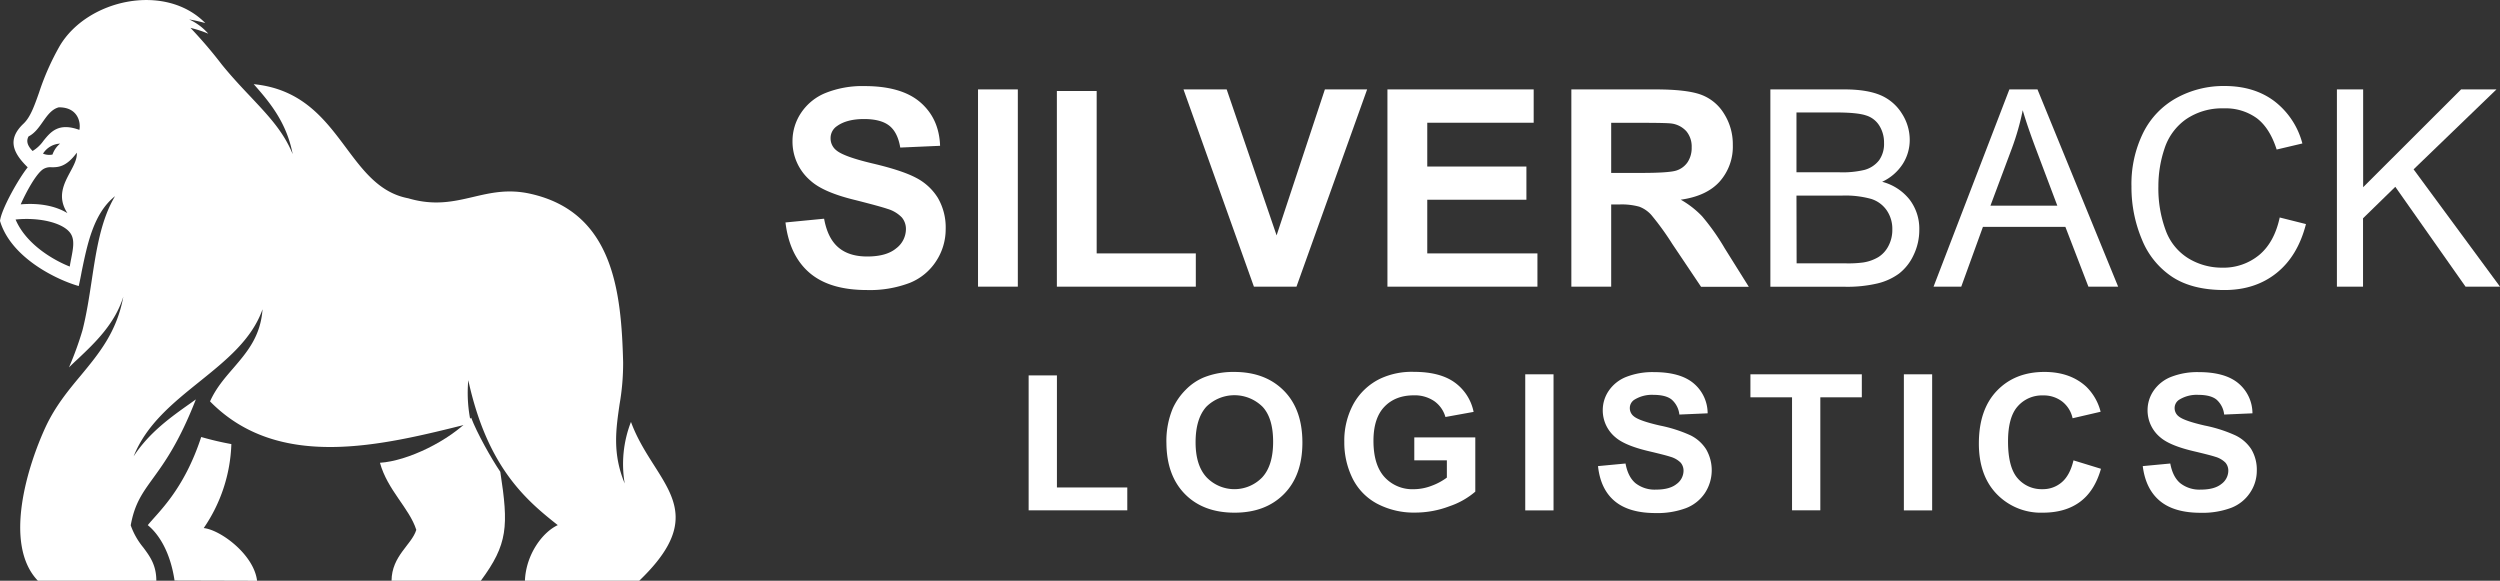<svg xmlns="http://www.w3.org/2000/svg" viewBox="0 0 857.32 199.16"><rect x="0" y="0" width="857.32" height="199.16" fill="#333333" stroke="none"/><defs><style>.cls-1{fill:#fff;}</style></defs><title>Fichier 1</title><g id="Calque_2" data-name="Calque 2"><g id="Calque_1-2" data-name="Calque 1"><path class="cls-1" d="M79.34,152.29a53.86,53.86,0,0,1-9.48,28.8c5.77.61,17.24,9.1,18.3,18.08l-28.3-.08c-1.47-9.9-5.47-16-9.18-19C54.13,175.75,63,168.2,69,149.86a105.52,105.52,0,0,0,10.34,2.43Z"/><path class="cls-1" d="M161.57,143.22c2,5.3,6.9,14,10,18.58,2.86,18.63,2.61,24.79-6.68,37.35H134.27c.08-8.58,6.92-12.32,8.49-17.45-2.37-7.44-9.87-13.59-12.46-23C139.75,158.1,154,151.24,161.57,143.22Z"/><path class="cls-1" d="M14.65,41.81c1.55-2.2,3.06-4.35,5.49-5,6.52-.08,7.64,5.11,7.08,7.73-7.16-2.61-9.82.67-12.32,3.74a12.16,12.16,0,0,1-3.73,3.5c-.94-1-2.59-2.86-1.37-5C11.89,45.73,13.29,43.75,14.65,41.81Zm.1,10.88a7.33,7.33,0,0,1,5.85-3.44A8.45,8.45,0,0,0,18,53,5.52,5.52,0,0,1,14.75,52.69Zm8.35,20.39c-4-2.44-9.52-3.55-16-3C8.92,66,12.21,59.82,14.73,58.06a4.65,4.65,0,0,1,3-.7c2.2,0,5-.07,8.61-5,.15,2.11-1,4.28-2.27,6.62C21.92,63,19.49,67.55,23.11,73.08ZM24.43,88.6c-.18.91-.36,1.85-.51,2.81C19.28,89.6,9.18,84.29,5.34,75.28c8.49-.87,16.8,1.27,19,5C25.63,82.44,25.07,85.3,24.43,88.6ZM0,75.76c3.82,12.8,19.77,20.3,27,22.33.36-1.61.7-3.26,1-4.93,2-9.73,4.15-20.08,11.45-25.89-4.85,8.13-6.4,18.36-8,28.89-.87,5.73-1.75,11.55-3.19,17.18A112.81,112.81,0,0,1,23.65,126c1-1,2.06-2,3.15-3,5.8-5.49,12.58-11.92,15.49-21.25-2.22,12.08-8.37,19.51-14.65,27.09C23.32,134,19,139.3,15.74,146.2,9.59,159.41.92,186.55,13,199.16H53.61c0-5.37-2.18-8.34-4.5-11.45a24.85,24.85,0,0,1-4.28-7.56c1.33-7.43,4-11.08,7.63-16.11,3.9-5.37,8.93-12.3,14.71-27.08l-2,1.43c-6.44,4.56-14,9.89-19.34,18.1,4.38-11,13.61-18.39,22.65-25.66s17.9-14.4,21.55-24.77c-.65,9.28-5.31,14.7-10,20.17-3,3.46-6,6.93-8,11.42,23.54,24,59,15.11,88.33,7.77l1.17-.3a47.88,47.88,0,0,1-.94-14.74c6.51,29.84,19.77,41.1,30.69,49.7-5.19,2.39-10.91,10-11.27,19.07h39.2c18.79-18,12.77-27.51,5.17-39.46-2.85-4.47-5.91-9.29-8-15a39.73,39.73,0,0,0-2.15,21.11c-4.26-10.3-3-18.55-1.77-27.11a81.66,81.66,0,0,0,1.23-14.46c-.63-24-3.24-51.38-31.76-57.77-7.7-1.73-13.7-.32-19.71,1.09C155.62,69.09,149,70.65,140,68c-9.77-1.85-15.38-9.35-21.32-17.32C111.42,40.95,103.62,30.51,87,28.86c5.63,6.34,11.31,13.25,13.37,24C97.23,45.12,92,39.64,86.1,33.35c-3.16-3.34-6.54-6.91-10-11.17l0,0A156.19,156.19,0,0,0,65.32,9.56a37.77,37.77,0,0,1,6.11,2,19.26,19.26,0,0,0-6.59-4.9,55.9,55.9,0,0,1,5.56,1.25C56.65-6.08,29.94-.26,20.48,15.76a87,87,0,0,0-7.09,16c-1.67,4.72-3,8.44-5.3,10.62-5.7,5.38-3.7,10,1.41,15-3,3.68-9,14.25-9.5,18.37Zm136.39,24.67c22.35,7.53,39.61,4.39,43.65-8,2.72-8.3-8.32-10.46-22.64-13.25a175.7,175.7,0,0,1-22.2-5.37c-11.57-3.9-18.17-12-22.41-17.25-3.94-4.86-5.84-7.19-7.8-1.22C101,67.74,114,92.91,136.39,100.43Z"/><path class="cls-1" d="M269.32,76.29,282.61,75c.8,4.46,2.42,7.73,4.87,9.83s5.75,3.13,9.9,3.13q6.59,0,9.94-2.79a8.32,8.32,0,0,0,3.35-6.53,6.15,6.15,0,0,0-1.41-4.08,11.28,11.28,0,0,0-4.92-2.93q-2.4-.83-10.94-3Q282.43,66,278,62a17.6,17.6,0,0,1-6.23-13.61,17.35,17.35,0,0,1,2.93-9.67,18.33,18.33,0,0,1,8.44-6.85,33.94,33.94,0,0,1,13.31-2.35q12.73,0,19.17,5.58T322.38,50l-13.66.6q-.87-5.21-3.75-7.49t-8.65-2.29c-4,0-7.08.82-9.32,2.44a4.93,4.93,0,0,0-2.17,4.2,5.2,5.2,0,0,0,2,4.11q2.59,2.17,12.55,4.52t14.74,4.87a19.07,19.07,0,0,1,7.48,6.87,20.15,20.15,0,0,1,2.7,10.77,19.9,19.9,0,0,1-3.23,10.89A19.33,19.33,0,0,1,312,97a38.41,38.41,0,0,1-14.72,2.46q-12.82,0-19.7-5.93t-8.22-17.27Z"/><rect class="cls-1" x="335.39" y="30.66" width="13.65" height="67.64"/><path class="cls-1" d="M362.43,98.3V31.21h13.65V86.9h34V98.3H362.43Z"/><path class="cls-1" d="M430,98.3,405.85,30.66h14.81l17.12,50.06,16.56-50.06h14.49L444.6,98.3H430Z"/><path class="cls-1" d="M475.79,98.3V30.66h50.15V42.1H489.45v15h34V68.49h-34V86.9h37.78V98.3Z"/><path class="cls-1" d="M538.86,98.3V30.66h28.75q10.85,0,15.75,1.82A15.53,15.53,0,0,1,591.23,39a19.52,19.52,0,0,1,3,10.66,18.06,18.06,0,0,1-4.48,12.57q-4.47,5-13.37,6.25a31.71,31.71,0,0,1,7.31,5.68,77.14,77.14,0,0,1,7.77,11l8.26,13.2H583.35l-9.88-14.72a94.62,94.62,0,0,0-7.2-9.94,10.5,10.5,0,0,0-4.11-2.82,22.5,22.5,0,0,0-6.87-.76h-2.77V98.3H538.86Zm13.66-39h10.11q9.82,0,12.27-.83a7.36,7.36,0,0,0,3.83-2.86,8.82,8.82,0,0,0,1.39-5.08A8.14,8.14,0,0,0,578.29,45a8.37,8.37,0,0,0-5.14-2.65c-1.11-.15-4.43-.23-10-.23H552.52V59.26Z"/><path class="cls-1" d="M607.11,98.3V30.66h25.37q7.75,0,12.44,2A16,16,0,0,1,652.25,39,16.62,16.62,0,0,1,654.9,48a15.31,15.31,0,0,1-2.35,8.16,16.75,16.75,0,0,1-7.11,6.18,17.67,17.67,0,0,1,9.44,6.14,16.44,16.44,0,0,1,3.3,10.24,19.77,19.77,0,0,1-2,8.84,17.06,17.06,0,0,1-5,6.3,20.69,20.69,0,0,1-7.4,3.35,45.1,45.1,0,0,1-10.92,1.13H607.11Zm9-39.22h14.63a32.39,32.39,0,0,0,8.54-.79,9.47,9.47,0,0,0,5.14-3.37A9.7,9.7,0,0,0,646.09,49a10.86,10.86,0,0,0-1.62-5.92,8.14,8.14,0,0,0-4.61-3.51q-3-1-10.29-1H616.06V59.08Zm0,31.23h16.84A38.41,38.41,0,0,0,639,90a14.5,14.5,0,0,0,5.17-1.85,9.75,9.75,0,0,0,3.41-3.76,11.72,11.72,0,0,0,1.35-5.7A11.2,11.2,0,0,0,647,72.12a10.19,10.19,0,0,0-5.37-3.92,33.3,33.3,0,0,0-9.89-1.13H616.06Z"/><path class="cls-1" d="M663.07,98.3l26-67.64h9.64L726.37,98.3h-10.2l-7.89-20.49H680L672.57,98.3h-9.5Zm19.51-27.77h22.93l-7.06-18.73q-3.23-8.55-4.8-14A86.52,86.52,0,0,1,690,50.68Z"/><path class="cls-1" d="M781.78,74.58l9,2.26q-2.82,11-10.13,16.82t-17.87,5.8q-10.94,0-17.79-4.46A27.8,27.8,0,0,1,734.51,82.1,46.06,46.06,0,0,1,730.94,64a39.76,39.76,0,0,1,4-18.43,27.63,27.63,0,0,1,11.49-12,33.55,33.55,0,0,1,16.4-4.08q10.15,0,17.07,5.17a26.81,26.81,0,0,1,9.65,14.54l-8.82,2.08q-2.36-7.38-6.82-10.75a18.2,18.2,0,0,0-11.26-3.37,21.91,21.91,0,0,0-13,3.73,19.74,19.74,0,0,0-7.36,10,40.42,40.42,0,0,0-2.12,13A41.31,41.31,0,0,0,742.68,79a18.76,18.76,0,0,0,7.82,9.62A22,22,0,0,0,762,91.79a19.22,19.22,0,0,0,12.73-4.34Q779.94,83.11,781.78,74.58Z"/><path class="cls-1" d="M801.39,98.3V30.66h9V64.2l33.59-33.54h12.13L827.69,58.07,857.32,98.3H845.5L821.42,64.06l-11.07,10.8V98.3h-9Z"/><path class="cls-1" d="M352.75,175V128.74h9.7v38.42h24.13V175H352.75Z"/><path class="cls-1" d="M400,152a28.89,28.89,0,0,1,2.2-12,21.81,21.81,0,0,1,4.48-6.4,18.74,18.74,0,0,1,6.21-4.2,27.17,27.17,0,0,1,10.36-1.85q10.63,0,17,6.4t6.38,17.8q0,11.3-6.33,17.68t-16.92,6.38q-10.72,0-17-6.35T400,152Zm10-.32q0,7.93,3.77,12a13.24,13.24,0,0,0,19.1,0q3.72-4.06,3.72-12.18t-3.62-12a13.71,13.71,0,0,0-19.3,0Q410,143.6,410,151.66Z"/><path class="cls-1" d="M485,157.87V150h20.92V168.6a26.63,26.63,0,0,1-8.84,5,33.09,33.09,0,0,1-11.73,2.18,27,27,0,0,1-13.14-3.07A19.79,19.79,0,0,1,463.8,164,27.69,27.69,0,0,1,461,151.53a26.24,26.24,0,0,1,3.14-13,20.91,20.91,0,0,1,9.22-8.69,25.47,25.47,0,0,1,11.51-2.32q8.95,0,14,3.65a16.4,16.4,0,0,1,6.47,10.08L495.68,143a10,10,0,0,0-3.82-5.43,11.82,11.82,0,0,0-7-2q-6.36,0-10.11,3.92T471,151.15q0,8.3,3.8,12.46a12.88,12.88,0,0,0,10,4.15,17.12,17.12,0,0,0,6.11-1.16,20.63,20.63,0,0,0,5.26-2.82v-5.92Z"/><rect class="cls-1" x="523.05" y="128.36" width="9.7" height="46.67"/><path class="cls-1" d="M548,159.84l9.44-.89q.85,4.62,3.46,6.78a10.65,10.65,0,0,0,7,2.17q4.69,0,7.06-1.93a5.67,5.67,0,0,0,2.37-4.51,4.21,4.21,0,0,0-1-2.82,8.13,8.13,0,0,0-3.5-2q-1.7-.57-7.77-2-7.8-1.88-11-4.61a12,12,0,0,1-4.43-9.39,11.77,11.77,0,0,1,2.08-6.67,13,13,0,0,1,6-4.73,24.65,24.65,0,0,1,9.46-1.63q9.05,0,13.63,3.85a13.45,13.45,0,0,1,4.8,10.28l-9.7.42a7.91,7.91,0,0,0-2.68-5.17q-2-1.57-6.15-1.58a11.38,11.38,0,0,0-6.62,1.68,3.38,3.38,0,0,0-1.54,2.9,3.55,3.55,0,0,0,1.44,2.83q1.84,1.5,8.92,3.12a47.79,47.79,0,0,1,10.48,3.36,13.36,13.36,0,0,1,5.31,4.74,14.32,14.32,0,0,1-.37,15,13.72,13.72,0,0,1-6.49,5.2,28,28,0,0,1-10.46,1.7q-9.11,0-14-4.08T548,159.84Z"/><path class="cls-1" d="M614.54,175V136.25H600.27v-7.89h38.2v7.89H624.24V175Z"/><rect class="cls-1" x="652.89" y="128.36" width="9.7" height="46.67"/><path class="cls-1" d="M711.06,157.87l9.42,2.89q-2.17,7.64-7.2,11.35t-12.77,3.7a21,21,0,0,1-15.74-6.35q-6.16-6.35-6.16-17.37,0-11.65,6.2-18.1t16.3-6.44q8.82,0,14.33,5.06a18.28,18.28,0,0,1,4.92,8.59l-9.61,2.23a9.86,9.86,0,0,0-3.56-5.73,10.4,10.4,0,0,0-6.58-2.1,11.06,11.06,0,0,0-8.67,3.73q-3.33,3.72-3.33,12.06,0,8.85,3.28,12.61a10.77,10.77,0,0,0,8.52,3.75,9.85,9.85,0,0,0,6.65-2.39q2.79-2.39,4-7.51Z"/><path class="cls-1" d="M734.81,159.84l9.44-.89q.85,4.62,3.46,6.78a10.64,10.64,0,0,0,7,2.17q4.69,0,7.07-1.93a5.67,5.67,0,0,0,2.37-4.51,4.18,4.18,0,0,0-1-2.82,8.05,8.05,0,0,0-3.49-2q-1.7-.57-7.77-2-7.81-1.88-11-4.61a12,12,0,0,1-4.43-9.39,11.77,11.77,0,0,1,2.08-6.67,13,13,0,0,1,6-4.73,24.65,24.65,0,0,1,9.46-1.63q9.05,0,13.63,3.85a13.45,13.45,0,0,1,4.8,10.28l-9.7.42a7.94,7.94,0,0,0-2.68-5.17q-2-1.57-6.15-1.58a11.36,11.36,0,0,0-6.62,1.68,3.38,3.38,0,0,0-1.54,2.9,3.55,3.55,0,0,0,1.44,2.83q1.84,1.5,8.92,3.12a47.92,47.92,0,0,1,10.48,3.36A13.4,13.4,0,0,1,772,154a13.61,13.61,0,0,1,1.92,7.44,13.42,13.42,0,0,1-2.3,7.51,13.66,13.66,0,0,1-6.49,5.2,28,28,0,0,1-10.46,1.7q-9.12,0-14-4.08T734.81,159.84Z"/></g></g></svg>